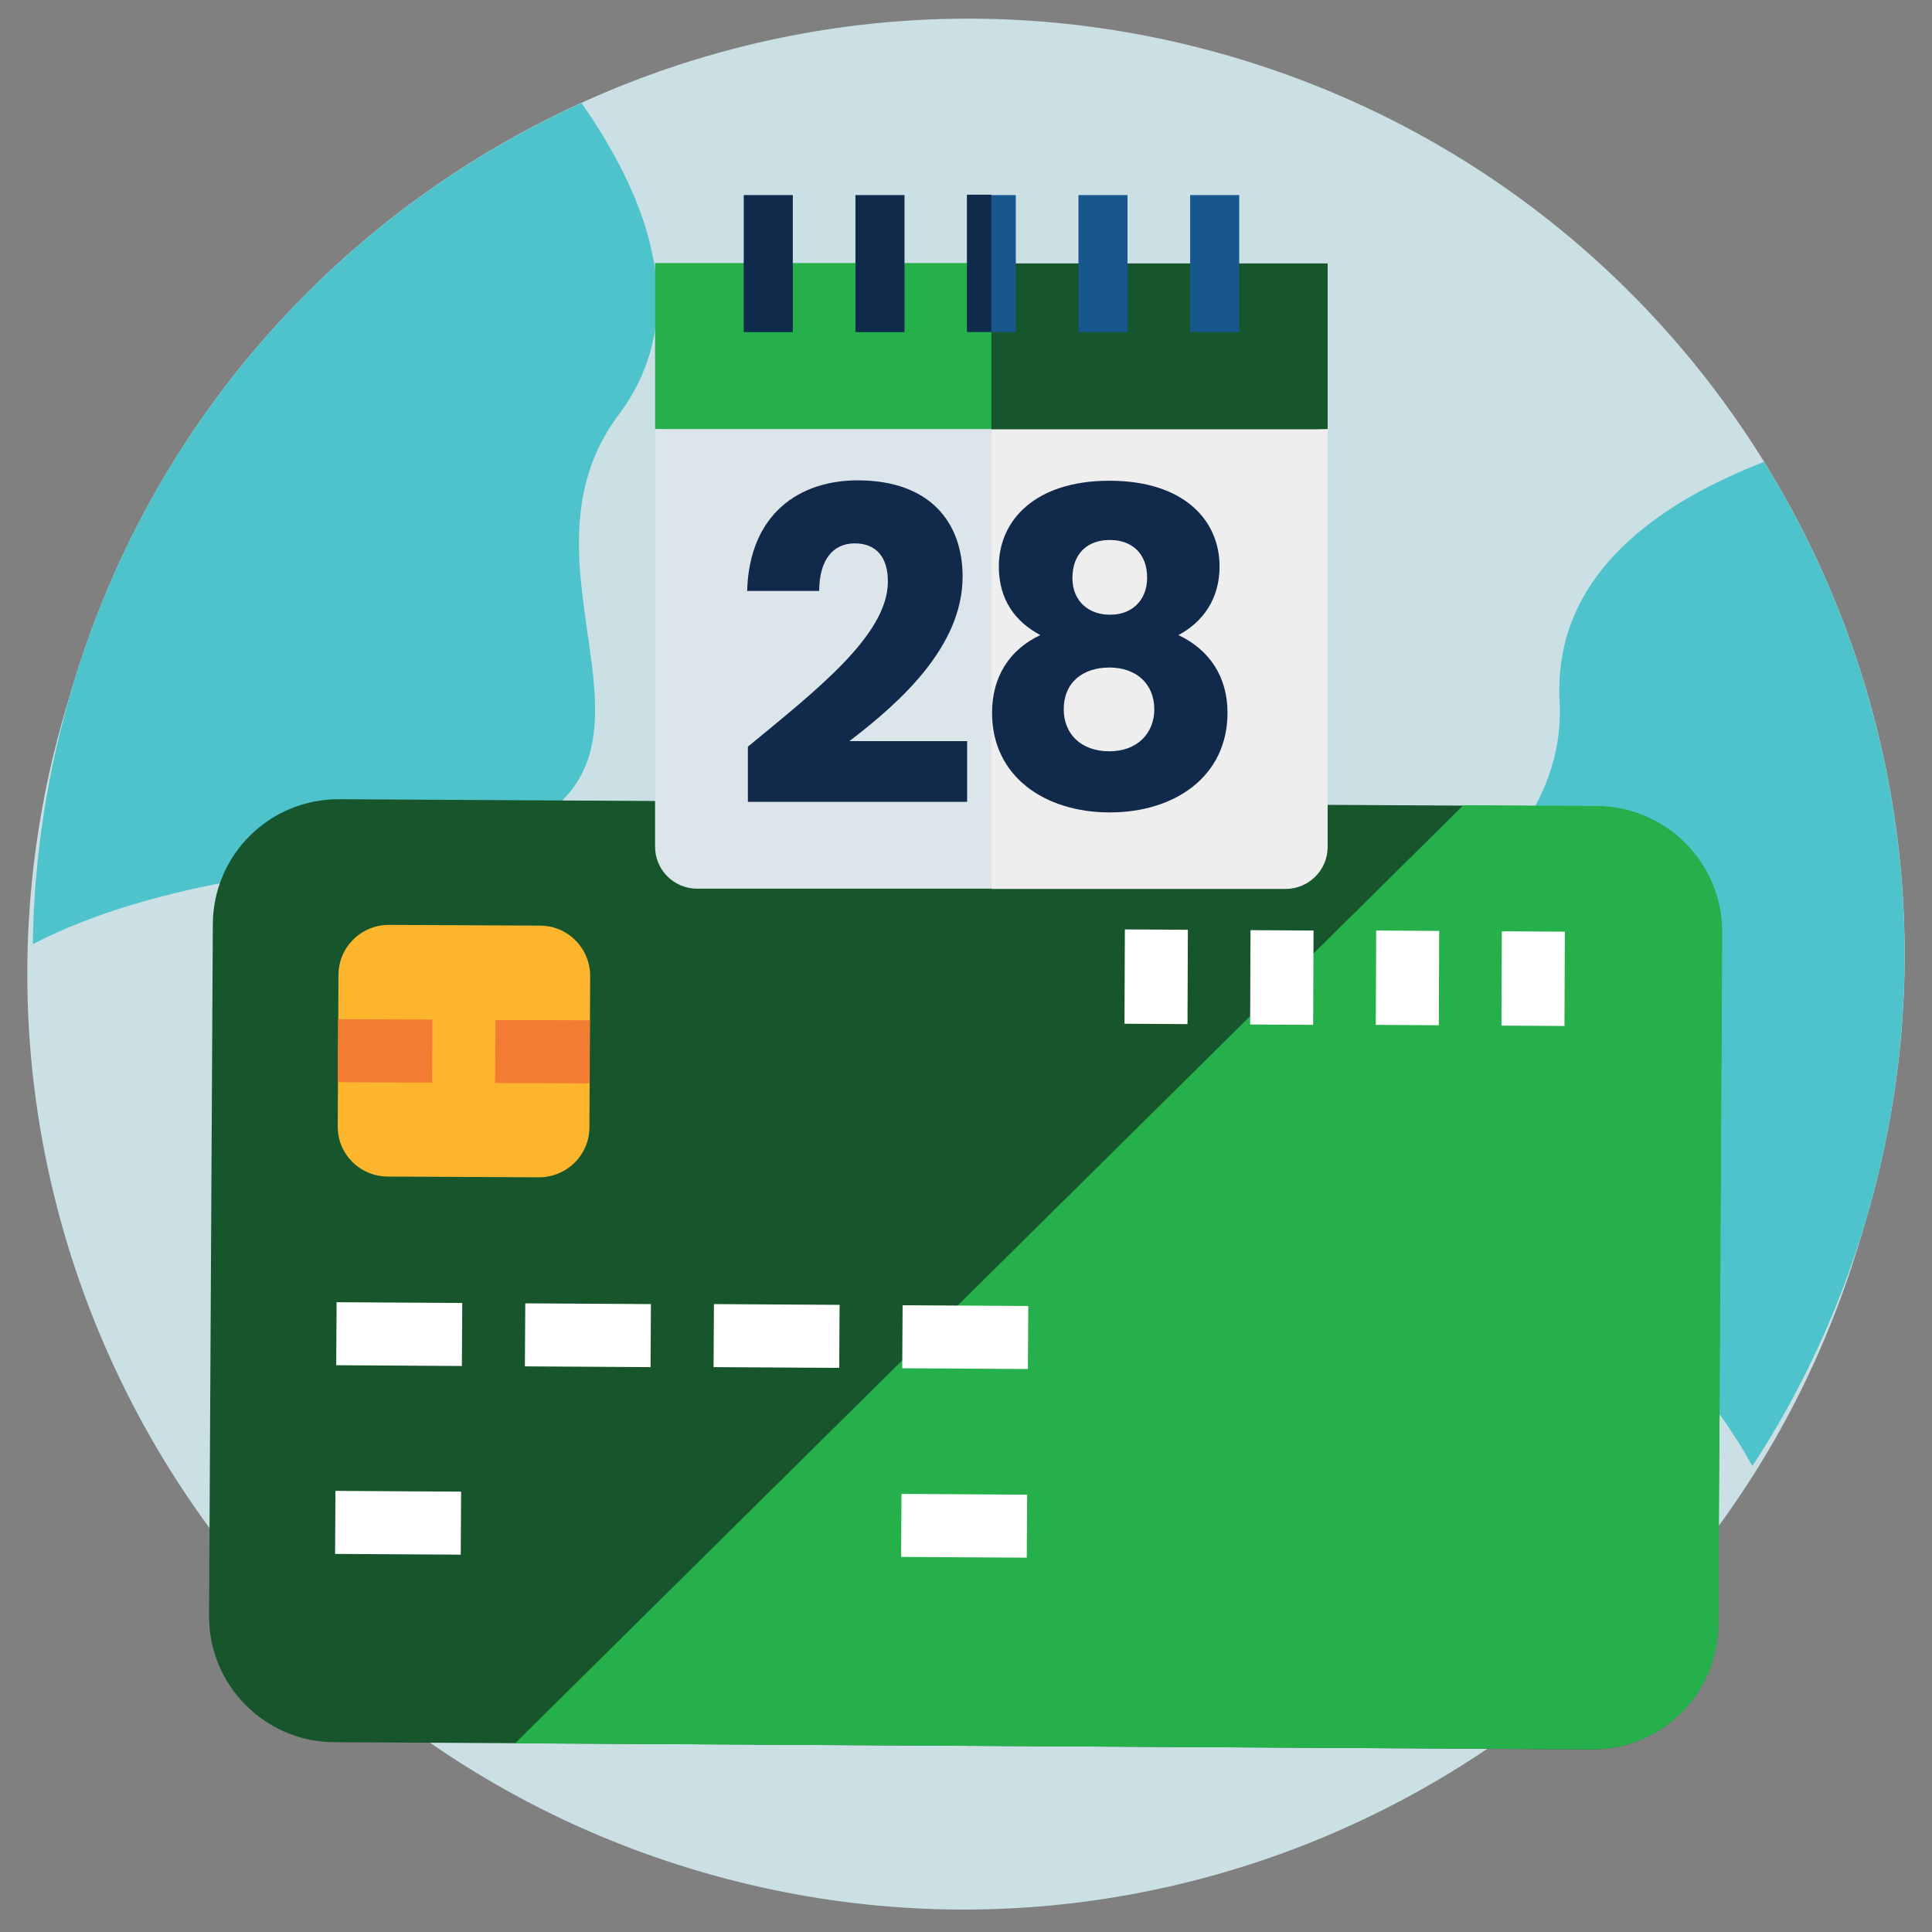 <?xml version="1.0" encoding="utf-8"?>
<!-- Generator: Adobe Illustrator 27.3.0, SVG Export Plug-In . SVG Version: 6.00 Build 0)  -->
<svg version="1.1" id="Capa_1" xmlns="http://www.w3.org/2000/svg" xmlns:xlink="http://www.w3.org/1999/xlink" x="0px" y="0px"
	 viewBox="0 0 512 512" style="enable-background:new 0 0 512 512;" xml:space="preserve">
<rect x="0" y="0" width="512" height="512" fill="#808080" stroke="none"/>
<style type="text/css">
	.st0{fill:#CAE0E5;}
	.st1{fill:#4FC3CB;}
	.st2{fill:#17562C;}
	.st3{fill:#25B04B;}
	.st4{fill:#FFFFFF;}
	.st5{fill:#FCB52D;}
	.st6{fill:#F37B32;}
	.st7{fill:#DBE5EA;}
	.st8{fill:#EFEEEE;}
	.st9{fill:#102A4C;}
	.st10{fill:#17578E;}
	.st11{fill:#004A68;}
	.st12{fill:#112A4C;}
</style>
<path class="st0" d="M14.6,306.3l413.9,125.6c29.7-28.5,52.8-64.7,65.5-106.9c39.8-131-34.2-269.5-165.3-309.3S59.2,50,19.5,181
	C6.7,223.2,5.7,266.2,14.6,306.3z"/>
<path class="st0" d="M497.4,204.7L83.5,79.1C53.8,107.5,30.8,143.8,18,186c-39.8,131,34.2,269.5,165.3,309.3S452.8,461,492.5,330
	C505.3,287.8,506.3,244.8,497.4,204.7z"/>
<path class="st1" d="M494,325c21.5-71,9.7-144.1-26.5-202.6c-26.8,10.4-55.9,29.2-54.2,63.3c3.2,60.4-96.3,67.8-8.9,137.4
	c32.4,25.8,50.3,47.8,60,65.4C477,369.3,487,348,494,325z"/>
<path class="st1" d="M19.5,181C41,110,91.5,55.8,154.1,27.3c16.5,23.6,30.3,55.4,9.8,82.7c-36.2,48.5,42.4,109.9-69,119.2
	c-41.2,3.4-68.4,11.8-86.2,21C9,227.3,12.5,204.1,19.5,181z"/>
<g id="surface1_00000056423515089954594430000007639544497709609656_">
	<path class="st2" d="M55.4,428.2l1-183.3c0.1-18.4,15.1-33.2,33.5-33.1l333.3,1.9c18.4,0.1,33.2,15.1,33.1,33.5l-1,183.3
		c-0.1,18.4-15.1,33.2-33.5,33.1l-333.3-1.9C70.2,461.6,55.3,446.6,55.4,428.2z"/>
	<path class="st3" d="M423.2,213.6l-35.4-0.2L136.5,462l285.4,1.6c18.4,0.1,33.4-14.7,33.5-33.1l1-183.3
		C456.5,228.8,441.6,213.8,423.2,213.6z"/>
	<path class="st4" d="M89.2,345.1l33.3,0.2l-0.1,16.7l-33.3-0.2L89.2,345.1z"/>
	<path class="st4" d="M88.9,395.1l33.3,0.2l-0.1,16.7l-33.3-0.2L88.9,395.1z"/>
	<path class="st4" d="M238.9,395.9l33.3,0.2l-0.1,16.7l-33.3-0.2L238.9,395.9z"/>
	<path class="st4" d="M139.2,345.4l33.3,0.2l-0.1,16.7l-33.3-0.2L139.2,345.4z"/>
	<path class="st4" d="M189.2,345.6l33.3,0.2l-0.1,16.7l-33.3-0.2L189.2,345.6z"/>
	<path class="st4" d="M239.2,345.9l33.3,0.2l-0.1,16.7l-33.3-0.2L239.2,345.9z"/>
	<path class="st4" d="M398,246.8l16.7,0.1l-0.1,25l-16.7-0.1L398,246.8z"/>
	<path class="st4" d="M364.7,246.6l16.7,0.1l-0.1,25l-16.7-0.1L364.7,246.6z"/>
	<path class="st4" d="M331.4,246.5l16.7,0.1l-0.1,25l-16.7-0.1L331.4,246.5z"/>
	<path class="st4" d="M298.1,246.3l16.7,0.1l-0.1,25l-16.7-0.1L298.1,246.3z"/>
	<path class="st5" d="M89.5,298.4l0.2-40c0-7.4,6-13.3,13.4-13.3l40,0.2c7.4,0,13.3,6,13.3,13.4l-0.2,40c0,7.4-6,13.3-13.4,13.3
		l-40-0.2C95.4,311.8,89.4,305.8,89.5,298.4z"/>
	<path class="st6" d="M89.6,270.1l25,0.1l-0.1,16.7l-25-0.1L89.6,270.1z"/>
	<path class="st6" d="M131.3,270.3l25,0.1l-0.1,16.7l-25-0.1L131.3,270.3z"/>
</g>
<g id="g2015_00000070833151799334425260000001936733494999122101_" transform="translate(0,470.111)">
	<path id="path2017_00000086664441833624072800000013227985459372241835_" class="st3" d="M173.6-400.3v43.9l89.1,4.3l4.3-17.2
		l-4.3-31.1H173.6z"/>
</g>
<g id="g2019_00000107580500471464000570000007590671857939585201_" transform="translate(205.538,470.111)">
	<path id="path2021_00000173842960192267667800000013632900202362136765_" class="st2" d="M57.2-400.3v48.2l89.1-4.3v-43.9H57.2z"/>
</g>
<g id="g2023_00000132066611379832212800000006205813509949511827_">
	<g>
		<g>
			<g id="g2025_00000058582321519199585530000002060797530847892120_">
				<g id="g2031_00000003818170234996307750000014520867282985754551_" transform="translate(0,368.909)">
					<path id="path2033_00000014602457413934790470000005729599989508551814_" class="st7" d="M173.6-255.2v110.7
						c0,6.1,5,11.1,11.1,11.1h78l8.7-68.7l-8.7-53.1H173.6z"/>
				</g>
				<g id="g2035_00000120524865885115791040000007793950685522174879_" transform="translate(205.538,87.969)">
					<path id="path2037_00000030451439197420995440000007891277087521117370_" class="st8" d="M57.2,147.6h78
						c6.1,0,11.1-5,11.1-11.1V25.8H57.2V147.6z"/>
				</g>
				<path id="path2039_00000080193368105777819880000009176191930570950305_" class="st9" d="M210.1,88h-13V51.7h13V88z"/>
				<path id="path2041_00000016067789305827165940000005759139753461236153_" class="st9" d="M239.7,88h-13V51.7h13V88z"/>
				<path id="path2043_00000093177062930563547070000011519367697192192429_" class="st10" d="M298.8,88h-13V51.7h13V88z"/>
				<path id="path2045_00000121976696096497487510000011913265227628103074_" class="st10" d="M328.4,88h-13V51.7h13V88z"/>
				<g id="g2051_00000005239142348302529750000010441623811703900562_" transform="translate(190.538,512)">
					<path id="path2053_00000044155501953287439800000008249302743755650491_" class="st9" d="M65.7-460.3v36.3h6.5l4.3-18.2
						l-4.3-18.2H65.7z"/>
				</g>
				<path id="path2055_00000147200934391225101060000003170165773021901716_" class="st10" d="M269.2,51.7h-6.5V88h6.5V51.7z"/>
			</g>
		</g>
	</g>
</g>
<g>
	<path class="st12" d="M198.3,197.8c17.9-14.8,37-29.5,37-43.7c0-6.1-2.8-10.1-8.8-10.1c-5.9,0-9.4,4.6-9.4,12.6h-19.1
		c0.6-20.5,13.9-29.3,29.3-29.3c19.2,0,27.8,11.2,27.8,25.5c0,18.5-16.5,33.3-30,43.6h31.2v16.1h-58.1V197.8z"/>
	<path class="st12" d="M264.7,150.1c0-12,9.4-22.7,29.3-22.7c19.9,0,29.2,10.6,29.2,22.7c0,8.7-4.5,14.8-10.9,18.2
		c8.2,3.9,13,11,13,20.6c0,16.9-14,26.4-31.2,26.4c-17.2,0-31.2-9.5-31.2-26.4c0-9.6,4.7-16.8,12.8-20.6
		C269.1,164.8,264.7,159,264.7,150.1z M281.9,188c0,6.4,4.5,11.1,12.1,11.1c7.5,0,11.9-4.9,11.9-11.1c0-6.9-4.9-11.1-11.9-11.1
		S281.9,180.8,281.9,188z M304,153.1c0-6.4-4-10-9.9-10c-5.9,0-9.9,3.6-9.9,10.1c0,6.1,4.3,9.7,9.9,9.7
		C299.7,163,304,159.3,304,153.1z"/>
</g>
</svg>
